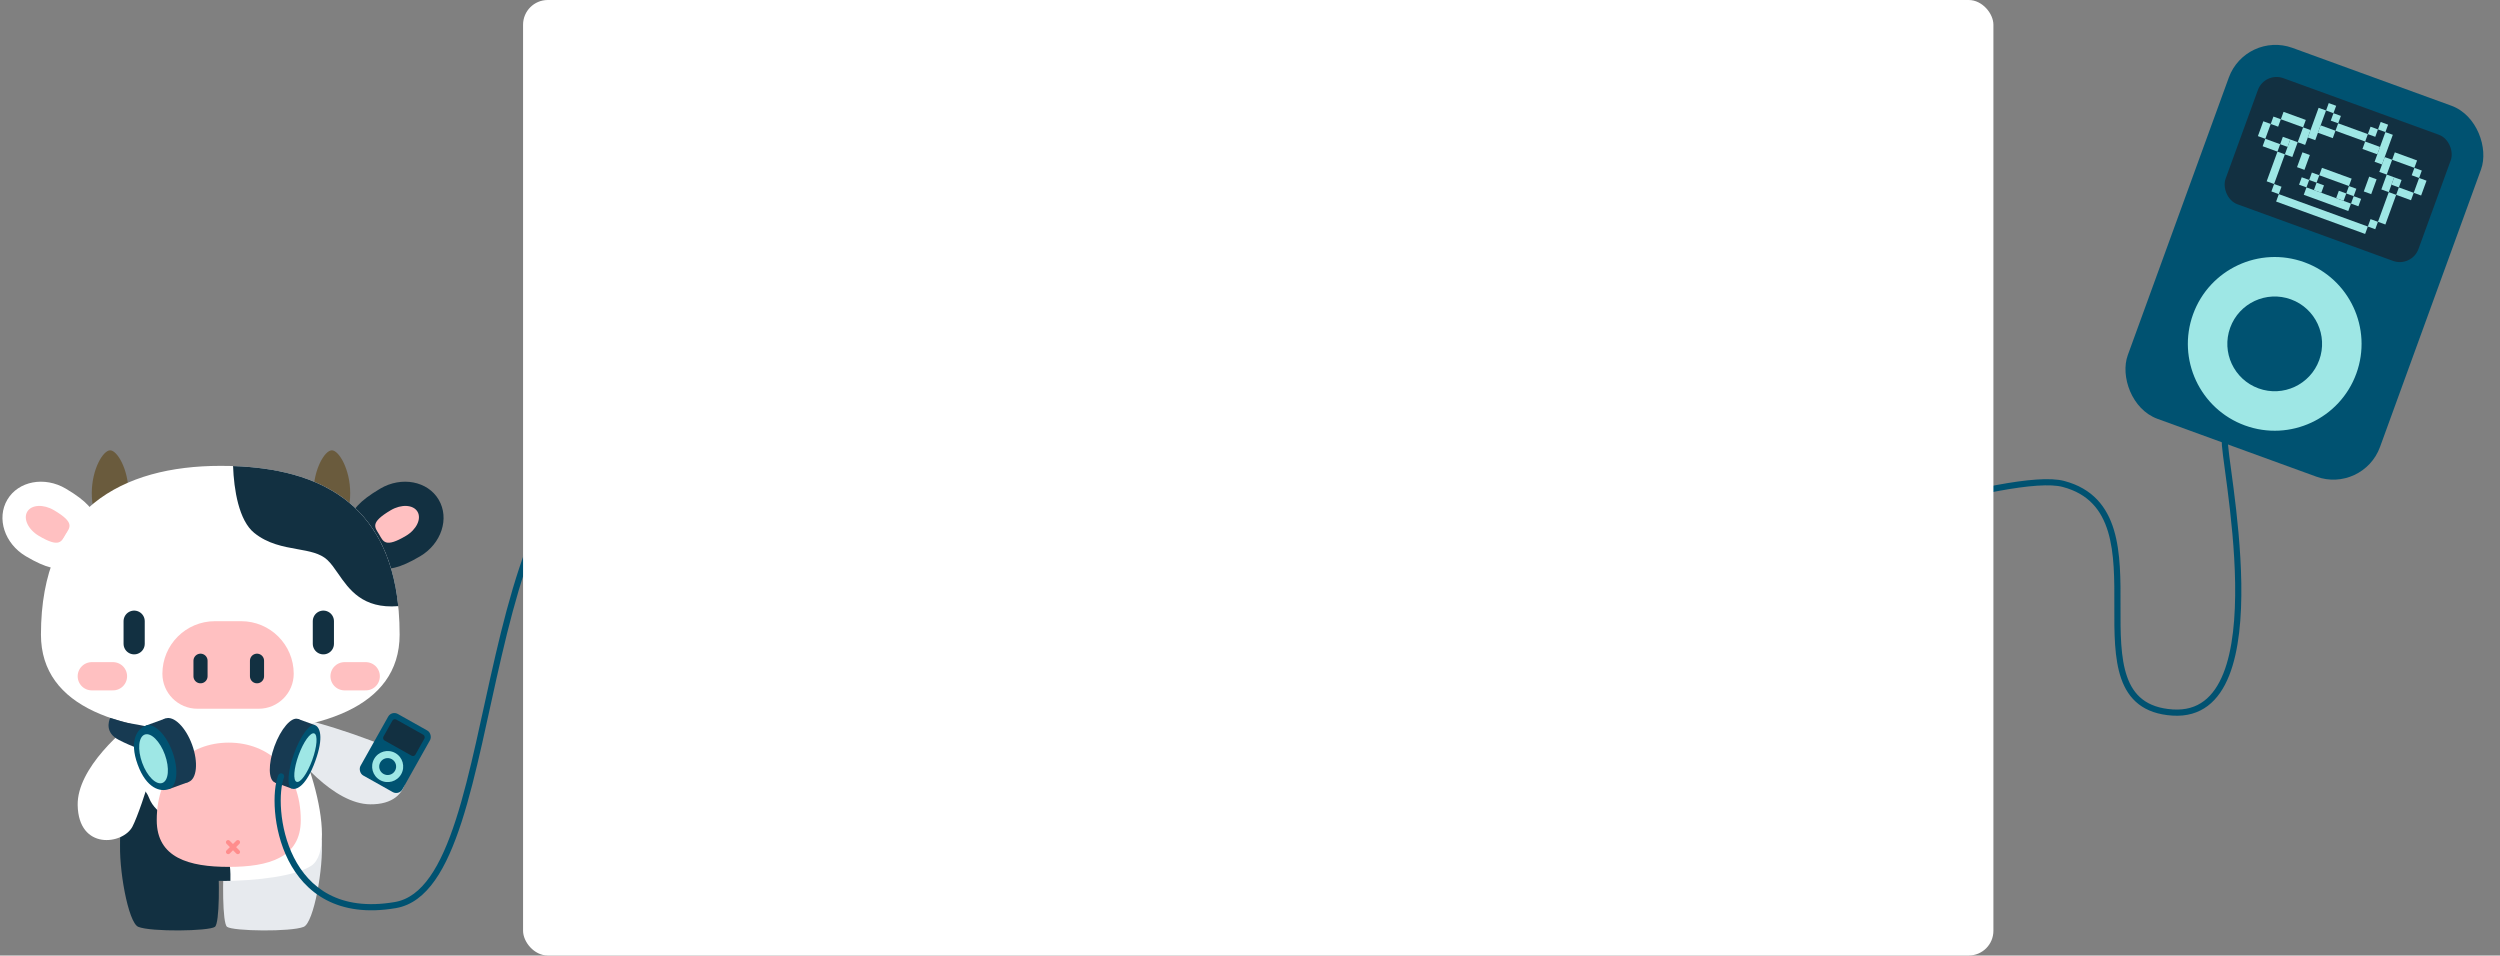 <svg width="1214" height="464" viewBox="0 0 1214 464" fill="none" xmlns="http://www.w3.org/2000/svg">
<rect x="0" y="0" width="1214" height="464" fill="#808080" stroke="none"/>
<g clip-path="url(#clip0_2292_424)">
<path d="M31.972 237.295C52.731 249.58 46.318 255.704 40.954 264.767C35.591 273.83 32.887 282.15 12.549 270.114C2.225 264.004 -1.797 251.704 3.567 242.641C8.93 233.578 21.648 231.185 31.972 237.295Z" fill="white"/>
<path d="M62.401 239.394C62.401 250.837 58.41 250.904 53.487 250.904C48.563 250.904 44.572 250.837 44.572 239.394C44.572 227.952 50.036 218.676 53.487 218.676C56.937 218.676 62.401 227.952 62.401 239.394Z" fill="#6A5B3D"/>
<path d="M170.055 239.394C170.055 250.837 166.064 250.904 161.141 250.904C156.218 250.904 152.227 250.837 152.227 239.394C152.227 227.952 157.69 218.676 161.141 218.676C164.592 218.676 170.055 227.952 170.055 239.394Z" fill="#6A5B3D"/>
<path d="M184.618 237.295C163.859 249.58 170.272 255.704 175.636 264.767C180.999 273.83 183.703 282.15 204.041 270.114C214.365 264.004 218.386 251.704 213.023 242.641C207.66 233.578 194.942 231.185 184.618 237.295Z" fill="#123041"/>
<path d="M189.739 247.767C179.393 253.89 182.072 256.068 184.107 259.507C186.142 262.945 186.972 266.218 197.109 260.219C202.254 257.174 204.776 251.918 202.741 248.479C200.706 245.04 194.885 244.722 189.739 247.767Z" fill="#FFC0C1"/>
<path d="M26.233 247.767C36.58 253.89 33.901 256.068 31.866 259.507C29.831 262.945 29 266.218 18.864 260.219C13.718 257.174 11.197 251.918 13.232 248.479C15.266 245.04 21.087 244.722 26.233 247.767Z" fill="#FFC0C1"/>
<path d="M179.788 390.578C162.066 390.416 143.183 367.688 135.956 356.345C135.996 354.825 136.677 351.192 139.081 348.822C142.085 345.86 182.279 359.465 190.932 364.256C199.585 369.046 201.939 390.781 179.788 390.578Z" fill="#E7EAEE"/>
<path d="M147.48 450.076C152.398 448.066 157.186 421.272 156.215 407.934L108.977 415.473C108.006 426.299 107.941 448.375 110.271 450.076C113.183 452.203 141.332 452.59 147.48 450.076Z" fill="#E7EAEE"/>
<path d="M151.172 420.399C165.874 410.622 145.999 349.635 131.639 341.953C117.279 334.271 93.922 335.435 83.665 341.953C73.407 348.471 48.059 410.39 62.762 420.399C77.464 430.409 136.469 430.176 151.172 420.399Z" fill="white"/>
<path fill-rule="evenodd" clip-rule="evenodd" d="M111.885 427.752C112 424.143 111.881 416.782 109.371 412.392C105.353 405.363 92.228 400.735 92.228 400.735C86.971 399.935 75.634 396.14 72.343 387.363C70.942 383.628 67.712 381.127 63.979 379.494C58.113 397.157 55.361 415.359 62.764 420.399C70.77 425.849 91.913 428.263 111.885 427.752Z" fill="#123041"/>
<path d="M67.149 450.076C62.231 448.066 57.443 421.272 58.413 407.934L105.652 415.473C106.623 426.299 106.688 448.375 104.358 450.076C101.446 452.203 73.297 452.59 67.149 450.076Z" fill="#123041"/>
<path d="M37.718 390.936C37.414 373.216 59.637 353.741 70.786 346.219C72.306 346.219 75.955 346.804 78.388 349.144C81.429 352.07 68.886 392.607 64.325 401.384C59.763 410.16 38.098 413.085 37.718 390.936Z" fill="white"/>
<path d="M146.056 398.277C146.056 416.569 130.399 420.962 111.085 420.962C91.77 420.962 76.113 416.569 76.113 398.277C76.113 374.23 91.77 360.619 111.085 360.619C130.399 360.619 146.056 374.23 146.056 398.277Z" fill="#FFC0C1"/>
<path d="M110.79 414.791C110.931 414.792 111.07 414.765 111.201 414.712C111.331 414.659 111.45 414.581 111.55 414.482L116.313 409.691C116.488 409.487 116.58 409.225 116.57 408.957C116.559 408.689 116.447 408.435 116.257 408.245C116.066 408.056 115.811 407.945 115.541 407.934C115.272 407.924 115.008 408.015 114.804 408.19L110.03 412.928C109.929 413.026 109.85 413.144 109.795 413.274C109.741 413.404 109.713 413.543 109.713 413.683C109.713 413.824 109.741 413.963 109.795 414.093C109.85 414.223 109.929 414.34 110.03 414.439C110.126 414.546 110.243 414.632 110.374 414.692C110.504 414.752 110.646 414.786 110.79 414.791Z" fill="#FF8D8D"/>
<path d="M115.502 414.791C115.642 414.792 115.78 414.765 115.91 414.712C116.039 414.659 116.157 414.581 116.256 414.483C116.356 414.384 116.435 414.266 116.489 414.137C116.543 414.008 116.57 413.869 116.57 413.729C116.57 413.588 116.543 413.45 116.489 413.32C116.435 413.191 116.356 413.073 116.256 412.974L111.53 408.248C111.431 408.148 111.314 408.069 111.184 408.015C111.055 407.961 110.916 407.934 110.776 407.934C110.636 407.934 110.497 407.961 110.368 408.015C110.238 408.069 110.121 408.148 110.022 408.248C109.824 408.447 109.713 408.716 109.713 408.997C109.713 409.277 109.824 409.546 110.022 409.745L114.759 414.483C114.956 414.679 115.224 414.79 115.502 414.791V414.791Z" fill="#FF8D8D"/>
<path d="M194.058 308.163C194.058 343.951 154.814 355.819 107.117 355.819C59.419 355.819 19.887 343.951 19.887 308.163C19.887 247.141 59.419 226.219 107.117 226.219C154.814 226.219 194.058 244.235 194.058 308.163Z" fill="white"/>
<path fill-rule="evenodd" clip-rule="evenodd" d="M113.178 226.319C113.578 237.739 115.963 252.717 123.446 258.774C130.025 264.101 137.619 265.457 144.404 266.669C150.203 267.705 155.412 268.636 158.894 271.849C160.743 273.557 162.384 275.926 164.161 278.492C169.515 286.225 176.108 295.745 193.388 294.34C188.277 244.033 154.519 227.72 113.178 226.319Z" fill="#123041"/>
<path d="M65.143 301.648V312.62" stroke="#123041" stroke-width="10.286" stroke-linecap="round"/>
<path d="M157.027 301.648V312.62" stroke="#123041" stroke-width="10.286" stroke-linecap="round"/>
<path d="M78.857 327.157C78.857 313.069 90.278 301.648 104.366 301.648H117.12C131.208 301.648 142.629 313.069 142.629 327.157V327.157C142.629 336.549 135.015 344.163 125.623 344.163H95.863C86.471 344.163 78.857 336.549 78.857 327.157V327.157Z" fill="#FFC0C1"/>
<path d="M97.371 320.848V328.391" stroke="#123041" stroke-width="6.857" stroke-linecap="round"/>
<path d="M124.801 320.848L124.801 328.391" stroke="#123041" stroke-width="6.857" stroke-linecap="round"/>
<path d="M44.572 328.391H54.858" stroke="#FFC0C1" stroke-width="13.714" stroke-linecap="round"/>
<path d="M167.316 328.391H177.602" stroke="#FFC0C1" stroke-width="13.714" stroke-linecap="round"/>
<path d="M57.601 359.248C51.038 355.81 52.706 350.442 53.487 348.619C54.789 348.88 59.71 350.737 63.773 351.362C67.835 351.987 71.656 352.991 74.912 353.251L74.131 365.362C71.135 364.971 64.164 362.686 57.601 359.248Z" fill="#173A52"/>
<ellipse cx="85.94" cy="364.311" rx="7.813" ry="16.408" transform="rotate(-20 85.94 364.311)" fill="#173A52"/>
<rect x="70.783" y="352.367" width="10.157" height="32.816" transform="rotate(-20 70.783 352.367)" fill="#173A52"/>
<path d="M83.737 365.112C86.836 373.627 86.062 381.727 82.007 383.203C77.952 384.679 71.126 383.006 66.85 371.258C62.574 359.511 66.728 353.842 70.783 352.366C74.838 350.89 80.638 356.597 83.737 365.112Z" fill="#005271"/>
<ellipse cx="74.562" cy="368.452" rx="5.86" ry="12.501" transform="rotate(-20 74.562 368.452)" fill="#9EE7E5"/>
<ellipse cx="6.251" cy="16.408" rx="6.251" ry="16.408" transform="matrix(-0.94 -0.342 -0.342 0.94 150.621 351.275)" fill="#173A52"/>
<rect width="8.595" height="32.816" transform="matrix(-0.94 -0.342 -0.342 0.94 152.822 352.076)" fill="#173A52"/>
<path d="M142.805 365.892C139.705 374.407 139.194 382.039 141.662 382.937C144.13 383.835 148.808 381.381 153.083 369.633C157.359 357.886 155.354 352.999 152.885 352.1C150.417 351.202 145.904 357.377 142.805 365.892Z" fill="#005271"/>
<ellipse cx="3.516" cy="12.501" rx="3.516" ry="12.501" transform="matrix(-0.94 -0.342 -0.342 0.94 155.891 357.352)" fill="#9EE7E5"/>
<g clip-path="url(#clip1_2292_424)">
<rect x="190.172" y="345.008" width="23.314" height="34.286" rx="3.429" transform="rotate(29.319 190.172 345.008)" fill="#005271"/>
<rect x="191.221" y="348.742" width="17.829" height="11.657" rx="1.371" transform="rotate(29.319 191.221 348.742)" fill="#123041"/>
<circle cx="188.25" cy="372.239" r="7.543" transform="rotate(29.319 188.25 372.239)" fill="#9EE7E5"/>
<circle cx="188.248" cy="372.241" r="4.114" transform="rotate(29.319 188.248 372.241)" fill="#005271"/>
</g>
</g>
<path d="M137.897 377.569C138.2 376.798 137.82 375.927 137.049 375.624C136.278 375.322 135.408 375.701 135.105 376.472L137.897 377.569ZM192 439.501L192.253 440.98L192 439.501ZM1002 235.002L1002.38 233.552L1002 235.002ZM1055 346.002L1055.1 344.505L1055 346.002ZM135.105 376.472C133.61 380.277 132.934 386.787 133.553 394.151C134.175 401.558 136.121 410.017 140.037 417.751C143.958 425.493 149.876 432.549 158.444 437.043C167.021 441.541 178.115 443.4 192.253 440.98L191.747 438.023C178.135 440.353 167.73 438.525 159.838 434.386C151.938 430.243 146.418 423.71 142.714 416.395C139.005 409.072 137.139 401.004 136.542 393.9C135.942 386.751 136.642 380.764 137.897 377.569L135.105 376.472ZM192.253 440.98C199.935 439.665 206.116 434.728 211.247 427.417C216.368 420.118 220.54 410.323 224.199 398.998C231.508 376.377 236.926 347.112 243.606 318.492C250.311 289.763 258.296 261.626 270.732 240.84C283.131 220.119 299.809 206.913 323.963 207.52L324.038 204.521C298.441 203.878 280.897 218.008 268.158 239.3C255.457 260.528 247.389 289.081 240.684 317.81C233.953 346.649 228.603 375.611 221.345 398.076C217.72 409.294 213.658 418.757 208.791 425.693C203.933 432.616 198.369 436.89 191.747 438.023L192.253 440.98ZM323.963 207.52C373.454 208.764 445.134 228.062 502.788 252.579C531.609 264.835 556.823 278.353 573.962 291.5C582.537 298.078 589.012 304.503 592.923 310.565C596.832 316.623 598.076 322.141 596.566 327.062L599.434 327.942C601.299 321.863 599.622 315.413 595.444 308.939C591.269 302.468 584.494 295.798 575.788 289.119C558.364 275.754 532.891 262.12 503.962 249.818C446.116 225.22 374.046 205.778 324.038 204.521L323.963 207.52ZM596.566 327.062C596.085 328.629 595.983 330.13 596.393 331.5C596.809 332.893 597.706 333.99 598.927 334.813C601.274 336.396 604.937 337.048 609.417 337.121C618.475 337.269 632.081 335.044 648.763 331.224C682.183 323.572 728.496 309.382 776.715 294.252C824.964 279.112 875.14 263.024 916.373 251.54C936.99 245.797 955.336 241.216 970.065 238.48C977.43 237.113 983.864 236.211 989.209 235.854C994.582 235.494 998.742 235.693 1001.62 236.452L1002.38 233.552C999.034 232.667 994.487 232.494 989.009 232.86C983.505 233.229 976.946 234.151 969.517 235.531C954.66 238.29 936.215 242.899 915.568 248.65C874.274 260.151 824.03 276.26 775.816 291.389C727.572 306.528 681.377 320.679 648.093 328.3C631.422 332.117 618.127 334.262 609.466 334.121C605.086 334.05 602.185 333.392 600.604 332.326C599.861 331.825 599.453 331.264 599.267 330.641C599.074 329.996 599.071 329.125 599.434 327.942L596.566 327.062ZM1001.62 236.452C1008 238.138 1012.71 240.997 1016.2 244.678C1019.71 248.368 1022.07 252.955 1023.65 258.186C1026.83 268.712 1026.77 281.571 1026.72 294.415C1026.68 307.107 1026.64 319.853 1030.09 329.629C1031.83 334.566 1034.49 338.832 1038.55 341.974C1042.61 345.117 1047.96 347.04 1054.9 347.499L1055.1 344.505C1048.61 344.077 1043.88 342.303 1040.39 339.602C1036.89 336.899 1034.52 333.173 1032.92 328.63C1029.68 319.449 1029.68 307.29 1029.72 294.426C1029.77 281.714 1029.85 268.362 1026.52 257.319C1024.84 251.764 1022.29 246.725 1018.38 242.612C1014.46 238.489 1009.25 235.365 1002.38 233.552L1001.62 236.452ZM1054.9 347.499C1061.85 347.958 1067.55 346.216 1072.14 342.735C1076.69 339.275 1080.03 334.183 1082.46 328.113C1087.29 316.006 1088.63 299.618 1088.38 283.167C1088.12 266.674 1086.27 249.936 1084.61 237.037C1083.78 230.523 1083.01 225.148 1082.49 221.065C1082.24 219.047 1082.05 217.423 1081.96 216.233C1081.92 215.637 1081.9 215.178 1081.9 214.848C1081.91 214.446 1081.95 214.426 1081.89 214.559L1079.11 213.445C1078.93 213.89 1078.91 214.429 1078.9 214.814C1078.9 215.27 1078.92 215.827 1078.97 216.46C1079.07 217.73 1079.26 219.419 1079.52 221.442C1080.02 225.438 1080.82 231.051 1081.64 237.42C1083.29 250.287 1085.13 266.892 1085.38 283.212C1085.62 299.573 1084.27 315.467 1079.67 327.001C1077.37 332.751 1074.31 337.319 1070.32 340.346C1066.37 343.351 1061.4 344.921 1055.1 344.505L1054.9 347.499Z" fill="#005271"/>
<rect x="1090.56" y="15" width="130.349" height="191.69" rx="24.13" transform="rotate(20 1090.56 15)" fill="#005271"/>
<rect x="1099.73" y="34.654" width="99.679" height="65.174" rx="9.652" transform="rotate(20 1099.73 34.654)" fill="#123041"/>
<circle cx="1104.6" cy="166.984" r="42.172" transform="rotate(20 1104.6 166.984)" fill="#9EE7E5"/>
<circle cx="1104.6" cy="166.985" r="23.003" transform="rotate(20 1104.6 166.985)" fill="#005271"/>
<rect x="1106.59" y="94.269" width="46.005" height="3.834" transform="rotate(20 1106.59 94.269)" fill="#9EE7E5"/>
<rect x="1104.3" y="89.356" width="3.834" height="3.834" transform="rotate(20 1104.3 89.356)" fill="#9EE7E5"/>
<rect x="1151.13" y="106.402" width="3.834" height="3.834" transform="rotate(20 1151.13 106.402)" fill="#9EE7E5"/>
<rect x="1105.94" y="73.635" width="3.834" height="15.335" transform="rotate(20 1105.94 73.635)" fill="#9EE7E5"/>
<rect x="1159.98" y="93.303" width="3.834" height="15.335" transform="rotate(20 1159.98 93.303)" fill="#9EE7E5"/>
<rect x="1112.16" y="67.74" width="3.834" height="7.668" transform="rotate(20 1112.16 67.74)" fill="#9EE7E5"/>
<rect x="1159" y="84.785" width="3.834" height="7.668" transform="rotate(20 1159 84.785)" fill="#9EE7E5"/>
<rect x="1118.39" y="61.846" width="3.834" height="7.668" transform="rotate(20 1118.39 61.846)" fill="#9EE7E5"/>
<rect x="1108.56" y="66.428" width="3.834" height="3.834" transform="rotate(20 1108.56 66.428)" fill="#9EE7E5"/>
<rect x="1162.6" y="86.098" width="3.834" height="3.834" transform="rotate(20 1162.6 86.098)" fill="#9EE7E5"/>
<rect x="1103.98" y="56.602" width="3.834" height="3.834" transform="rotate(20 1103.98 56.602)" fill="#9EE7E5"/>
<rect x="1108.89" y="54.309" width="11.501" height="3.834" transform="rotate(20 1108.89 54.309)" fill="#9EE7E5"/>
<rect x="1162.93" y="73.978" width="11.501" height="3.834" transform="rotate(20 1162.93 73.978)" fill="#9EE7E5"/>
<rect x="1172.43" y="81.514" width="3.834" height="3.834" transform="rotate(20 1172.43 81.514)" fill="#9EE7E5"/>
<rect x="1099.06" y="58.893" width="3.834" height="7.668" transform="rotate(20 1099.06 58.893)" fill="#9EE7E5"/>
<rect x="1174.72" y="86.428" width="3.834" height="7.668" transform="rotate(20 1174.72 86.428)" fill="#9EE7E5"/>
<rect x="1100.04" y="67.408" width="7.668" height="3.834" transform="rotate(20 1100.04 67.408)" fill="#9EE7E5"/>
<rect x="1164.89" y="91.012" width="7.668" height="3.834" transform="rotate(20 1164.89 91.012)" fill="#9EE7E5"/>
<rect x="1158.02" y="76.269" width="3.834" height="7.668" transform="rotate(20 1158.02 76.269)" fill="#9EE7E5"/>
<rect x="1125.92" y="52.35" width="3.834" height="15.335" transform="rotate(20 1125.92 52.35)" fill="#9EE7E5"/>
<rect x="1118.06" y="73.965" width="3.834" height="7.668" transform="rotate(20 1118.06 73.965)" fill="#9EE7E5"/>
<rect x="1150.48" y="85.766" width="3.834" height="7.668" transform="rotate(20 1150.48 85.766)" fill="#9EE7E5"/>
<rect x="1127.55" y="81.502" width="15.335" height="3.834" transform="rotate(20 1127.55 81.502)" fill="#9EE7E5"/>
<rect x="1122.64" y="83.793" width="3.834" height="3.834" transform="rotate(20 1122.64 83.793)" fill="#9EE7E5"/>
<rect x="1120.02" y="90.998" width="23.003" height="3.834" transform="rotate(20 1120.02 90.998)" fill="#9EE7E5"/>
<rect x="1140.65" y="90.348" width="3.834" height="3.834" transform="rotate(20 1140.65 90.348)" fill="#9EE7E5"/>
<rect x="1142.95" y="95.262" width="3.834" height="3.834" transform="rotate(20 1142.95 95.262)" fill="#9EE7E5"/>
<rect x="1117.73" y="86.084" width="3.834" height="3.834" transform="rotate(20 1117.73 86.084)" fill="#9EE7E5"/>
<rect x="1124.93" y="88.707" width="3.834" height="3.834" transform="rotate(20 1124.93 88.707)" fill="#9EE7E5"/>
<rect x="1135.74" y="92.641" width="3.834" height="3.834" transform="rotate(20 1135.74 92.641)" fill="#9EE7E5"/>
<rect x="1158.35" y="64.15" width="3.834" height="15.335" transform="rotate(20 1158.35 64.15)" fill="#9EE7E5"/>
<rect x="1126.9" y="60.865" width="7.668" height="3.834" transform="rotate(20 1126.9 60.865)" fill="#9EE7E5"/>
<rect x="1148.52" y="68.732" width="7.668" height="3.834" transform="rotate(20 1148.52 68.732)" fill="#9EE7E5"/>
<rect x="1135.42" y="59.885" width="15.335" height="3.834" transform="rotate(20 1135.42 59.885)" fill="#9EE7E5"/>
<rect x="1133.13" y="54.973" width="3.834" height="3.834" transform="rotate(20 1133.13 54.973)" fill="#9EE7E5"/>
<rect x="1151.14" y="61.527" width="3.834" height="3.834" transform="rotate(20 1151.14 61.527)" fill="#9EE7E5"/>
<rect x="1130.84" y="50.059" width="3.834" height="3.834" transform="rotate(20 1130.84 50.059)" fill="#9EE7E5"/>
<rect x="1156.06" y="59.236" width="3.834" height="3.834" transform="rotate(20 1156.06 59.236)" fill="#9EE7E5"/>
<rect x="254" width="714" height="464" rx="12" fill="white"/>
<defs>
<clipPath id="clip0_2292_424">
<rect width="216" height="256.457" fill="white" transform="translate(0 207.02)"/>
</clipPath>
<clipPath id="clip1_2292_424">
<rect width="25.371" height="37.029" fill="white" transform="translate(190.246 343.477) rotate(29.319)"/>
</clipPath>
</defs>
</svg>
